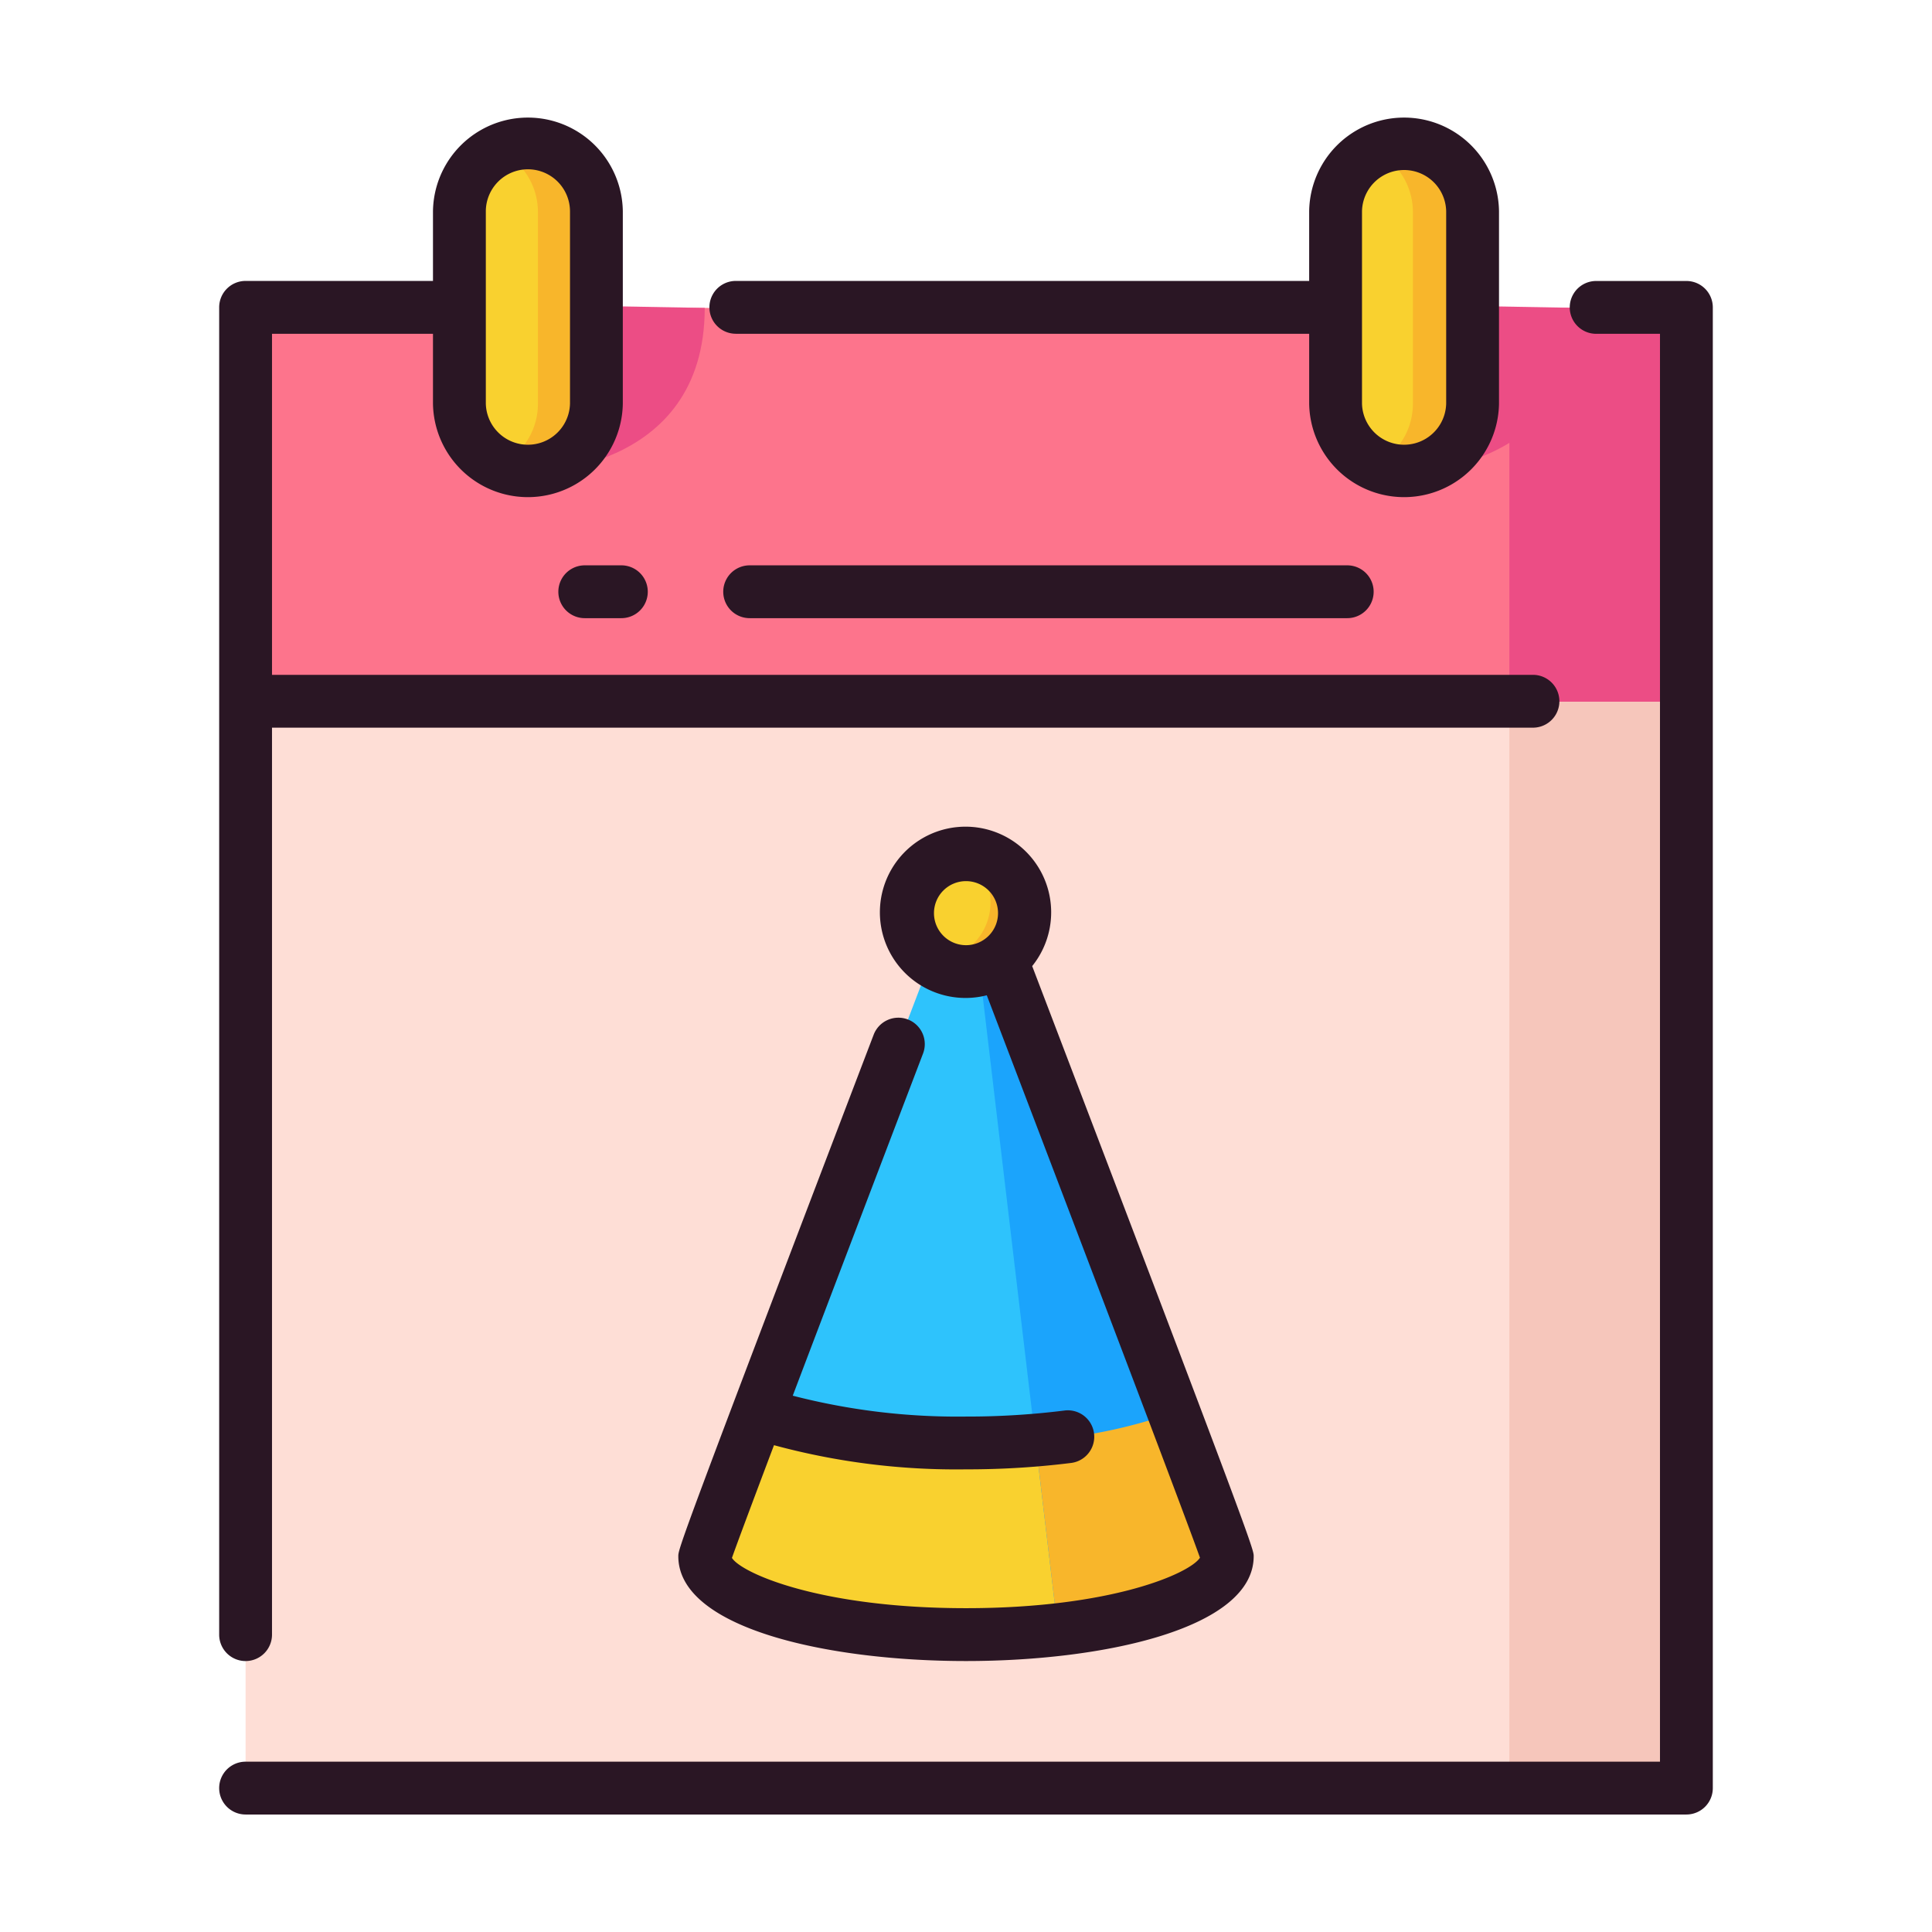 <svg id="Layer_1" data-name="Layer 1" xmlns="http://www.w3.org/2000/svg" viewBox="0 0 128 128"><title>PARTY DATE</title><rect x="16.271" y="20.4" width="95.458" height="26.094" style="fill:#fd748c"/><rect x="16.271" y="46.494" width="95.458" height="72.006" style="fill:#feded6"/><path d="M64,57.471s-17.309,45.27-17.309,45.67c0,2.868,7.75,5.193,17.309,5.193s17.309-2.325,17.309-5.193C81.309,102.741,64,57.471,64,57.471Z" style="fill:#2ec3fc"/><path d="M34.975,31.3s11.715.167,11.715-10.9l-13.024-.233Z" style="fill:#ec4d85"/><path d="M92.9,31.3s11.716.167,11.716-10.9l-13.024-.233Z" style="fill:#ec4d85"/><path d="M34.975,31.3h0a4.538,4.538,0,0,1-4.538-4.538V14.039A4.538,4.538,0,0,1,34.975,9.5h0a4.539,4.539,0,0,1,4.538,4.539V26.762A4.539,4.539,0,0,1,34.975,31.3Z" style="fill:#f8b62b"/><path d="M93.025,31.3h0a4.539,4.539,0,0,1-4.538-4.538V14.039A4.539,4.539,0,0,1,93.025,9.5h0a4.538,4.538,0,0,1,4.538,4.539V26.762A4.538,4.538,0,0,1,93.025,31.3Z" style="fill:#f8b62b"/><rect x="100" y="20.4" width="11.729" height="26.094" style="fill:#ec4d85"/><rect x="100" y="46.494" width="11.729" height="72.006" style="fill:#f6c6bb"/><path d="M33.039,9.949a4.527,4.527,0,0,0-2.6,4.09V26.762a4.527,4.527,0,0,0,2.6,4.09,4.527,4.527,0,0,0,2.6-4.09V14.039A4.527,4.527,0,0,0,33.039,9.949Z" style="fill:#f9d12f"/><path d="M91.008,9.949a4.527,4.527,0,0,0-2.6,4.09V26.762a4.527,4.527,0,0,0,2.6,4.09,4.527,4.527,0,0,0,2.6-4.09V14.039A4.527,4.527,0,0,0,91.008,9.949Z" style="fill:#f9d12f"/><path d="M64,95.632c-5.611,0-10.593-.8-13.755-2.043h0c-2.083,5.506-3.554,9.436-3.554,9.552,0,2.868,7.75,5.193,17.309,5.193s17.309-2.325,17.309-5.193c0-.117-1.471-4.046-3.554-9.552h0C74.593,94.83,69.61,95.632,64,95.632Z" style="fill:#f9d12f"/><path d="M70.088,108c6.552-.74,11.221-2.632,11.221-4.856,0-.379-15.546-41.057-17.17-45.305Z" style="fill:#1ba4fc"/><path d="M81.282,103.044c-.009-.028-.02-.06-.033-.1l-.02-.058-.054-.153-.027-.077-.086-.24-.018-.051-.135-.37-.022-.061-.139-.378-.035-.1-.154-.415-.041-.112c-.2-.532-.428-1.15-.688-1.841l-.1-.257-.208-.553-.041-.109c-.5-1.334-1.086-2.883-1.729-4.584A33.874,33.874,0,0,1,68.6,95.439L70.088,108h0a39.828,39.828,0,0,0,4.5-.754l.023-.005c.305-.071.6-.146.888-.223l.2-.056c.271-.075.537-.151.791-.23l.137-.045c.455-.145.878-.3,1.275-.46.094-.038.193-.075.283-.114.157-.067.3-.137.448-.206.125-.06.249-.12.366-.181s.245-.13.36-.2c.133-.077.258-.156.378-.236.085-.056.175-.11.253-.167a5.009,5.009,0,0,0,.5-.41c.046-.043.08-.087.122-.131a3.215,3.215,0,0,0,.278-.325c.039-.053.073-.107.106-.16a2.116,2.116,0,0,0,.166-.327c.02-.049.043-.1.058-.148a1.644,1.644,0,0,0,.081-.481.383.383,0,0,0-.016-.061Z" style="fill:#f8b62b"/><circle cx="64" cy="60.533" r="3.872" style="fill:#f8b62b"/><path d="M60.127,60.533a3.858,3.858,0,0,0,1.6,3.12l.026,0a3.864,3.864,0,0,0,2.276-6.992l-.026,0A3.873,3.873,0,0,0,60.127,60.533Z" style="fill:#f9d12f"/><path d="M60.142,67.539a1.754,1.754,0,0,0-2.259,1.011C44.94,102.443,44.94,102.624,44.94,103.106c0,4.77,9.88,6.942,19.06,6.942s19.06-2.173,19.06-6.942c0-.464,0-.665-14.675-39.1a5.674,5.674,0,1,0-3.008,1.934c8.2,21.478,13.259,34.828,14.124,37.263-.669,1.036-5.853,3.343-15.5,3.343-9.7,0-14.885-2.331-15.508-3.331.274-.777,1.052-2.877,2.786-7.468A46.088,46.088,0,0,0,64,97.348a55.479,55.479,0,0,0,6.967-.424,1.75,1.75,0,0,0-.441-3.473,51.818,51.818,0,0,1-6.525.4,43.646,43.646,0,0,1-11.479-1.383c1.93-5.092,4.7-12.363,8.631-22.667A1.75,1.75,0,0,0,60.142,67.539Zm1.736-7.04A2.122,2.122,0,1,1,64,62.621,2.125,2.125,0,0,1,61.878,60.5Z" style="fill:#2a1624"/><path d="M49.667,37.455a1.75,1.75,0,0,0,0,3.5H89.258a1.75,1.75,0,0,0,0-3.5Z" style="fill:#2a1624"/><path d="M38.742,37.455a1.75,1.75,0,0,0,0,3.5h2.425a1.75,1.75,0,0,0,0-3.5Z" style="fill:#2a1624"/><path d="M111.728,18.616H105.75a1.75,1.75,0,0,0,0,3.5h4.228v94.6H16.271a1.75,1.75,0,0,0,0,3.5h95.457a1.75,1.75,0,0,0,1.75-1.75v-98.1A1.75,1.75,0,0,0,111.728,18.616Z" style="fill:#2a1624"/><path d="M48.75,22.116H86.736v4.611a6.289,6.289,0,0,0,12.577,0V14a6.289,6.289,0,0,0-12.577,0v4.612H48.75a1.75,1.75,0,0,0,0,3.5ZM90.236,14a2.789,2.789,0,0,1,5.577,0V26.728a2.789,2.789,0,0,1-5.577,0Z" style="fill:#2a1624"/><path d="M16.271,110.049a1.75,1.75,0,0,0,1.75-1.75V48.21h83.542a1.75,1.75,0,0,0,0-3.5H18.021V22.116H28.686v4.611a6.289,6.289,0,0,0,12.577,0V14a6.289,6.289,0,0,0-12.577,0v4.612H16.271a1.75,1.75,0,0,0-1.75,1.75V108.3A1.75,1.75,0,0,0,16.271,110.049Zm18.7-98.833A2.792,2.792,0,0,1,37.764,14V26.728a2.789,2.789,0,0,1-5.577,0V14A2.792,2.792,0,0,1,34.976,11.216Z" style="fill:#2a1624"/></svg>